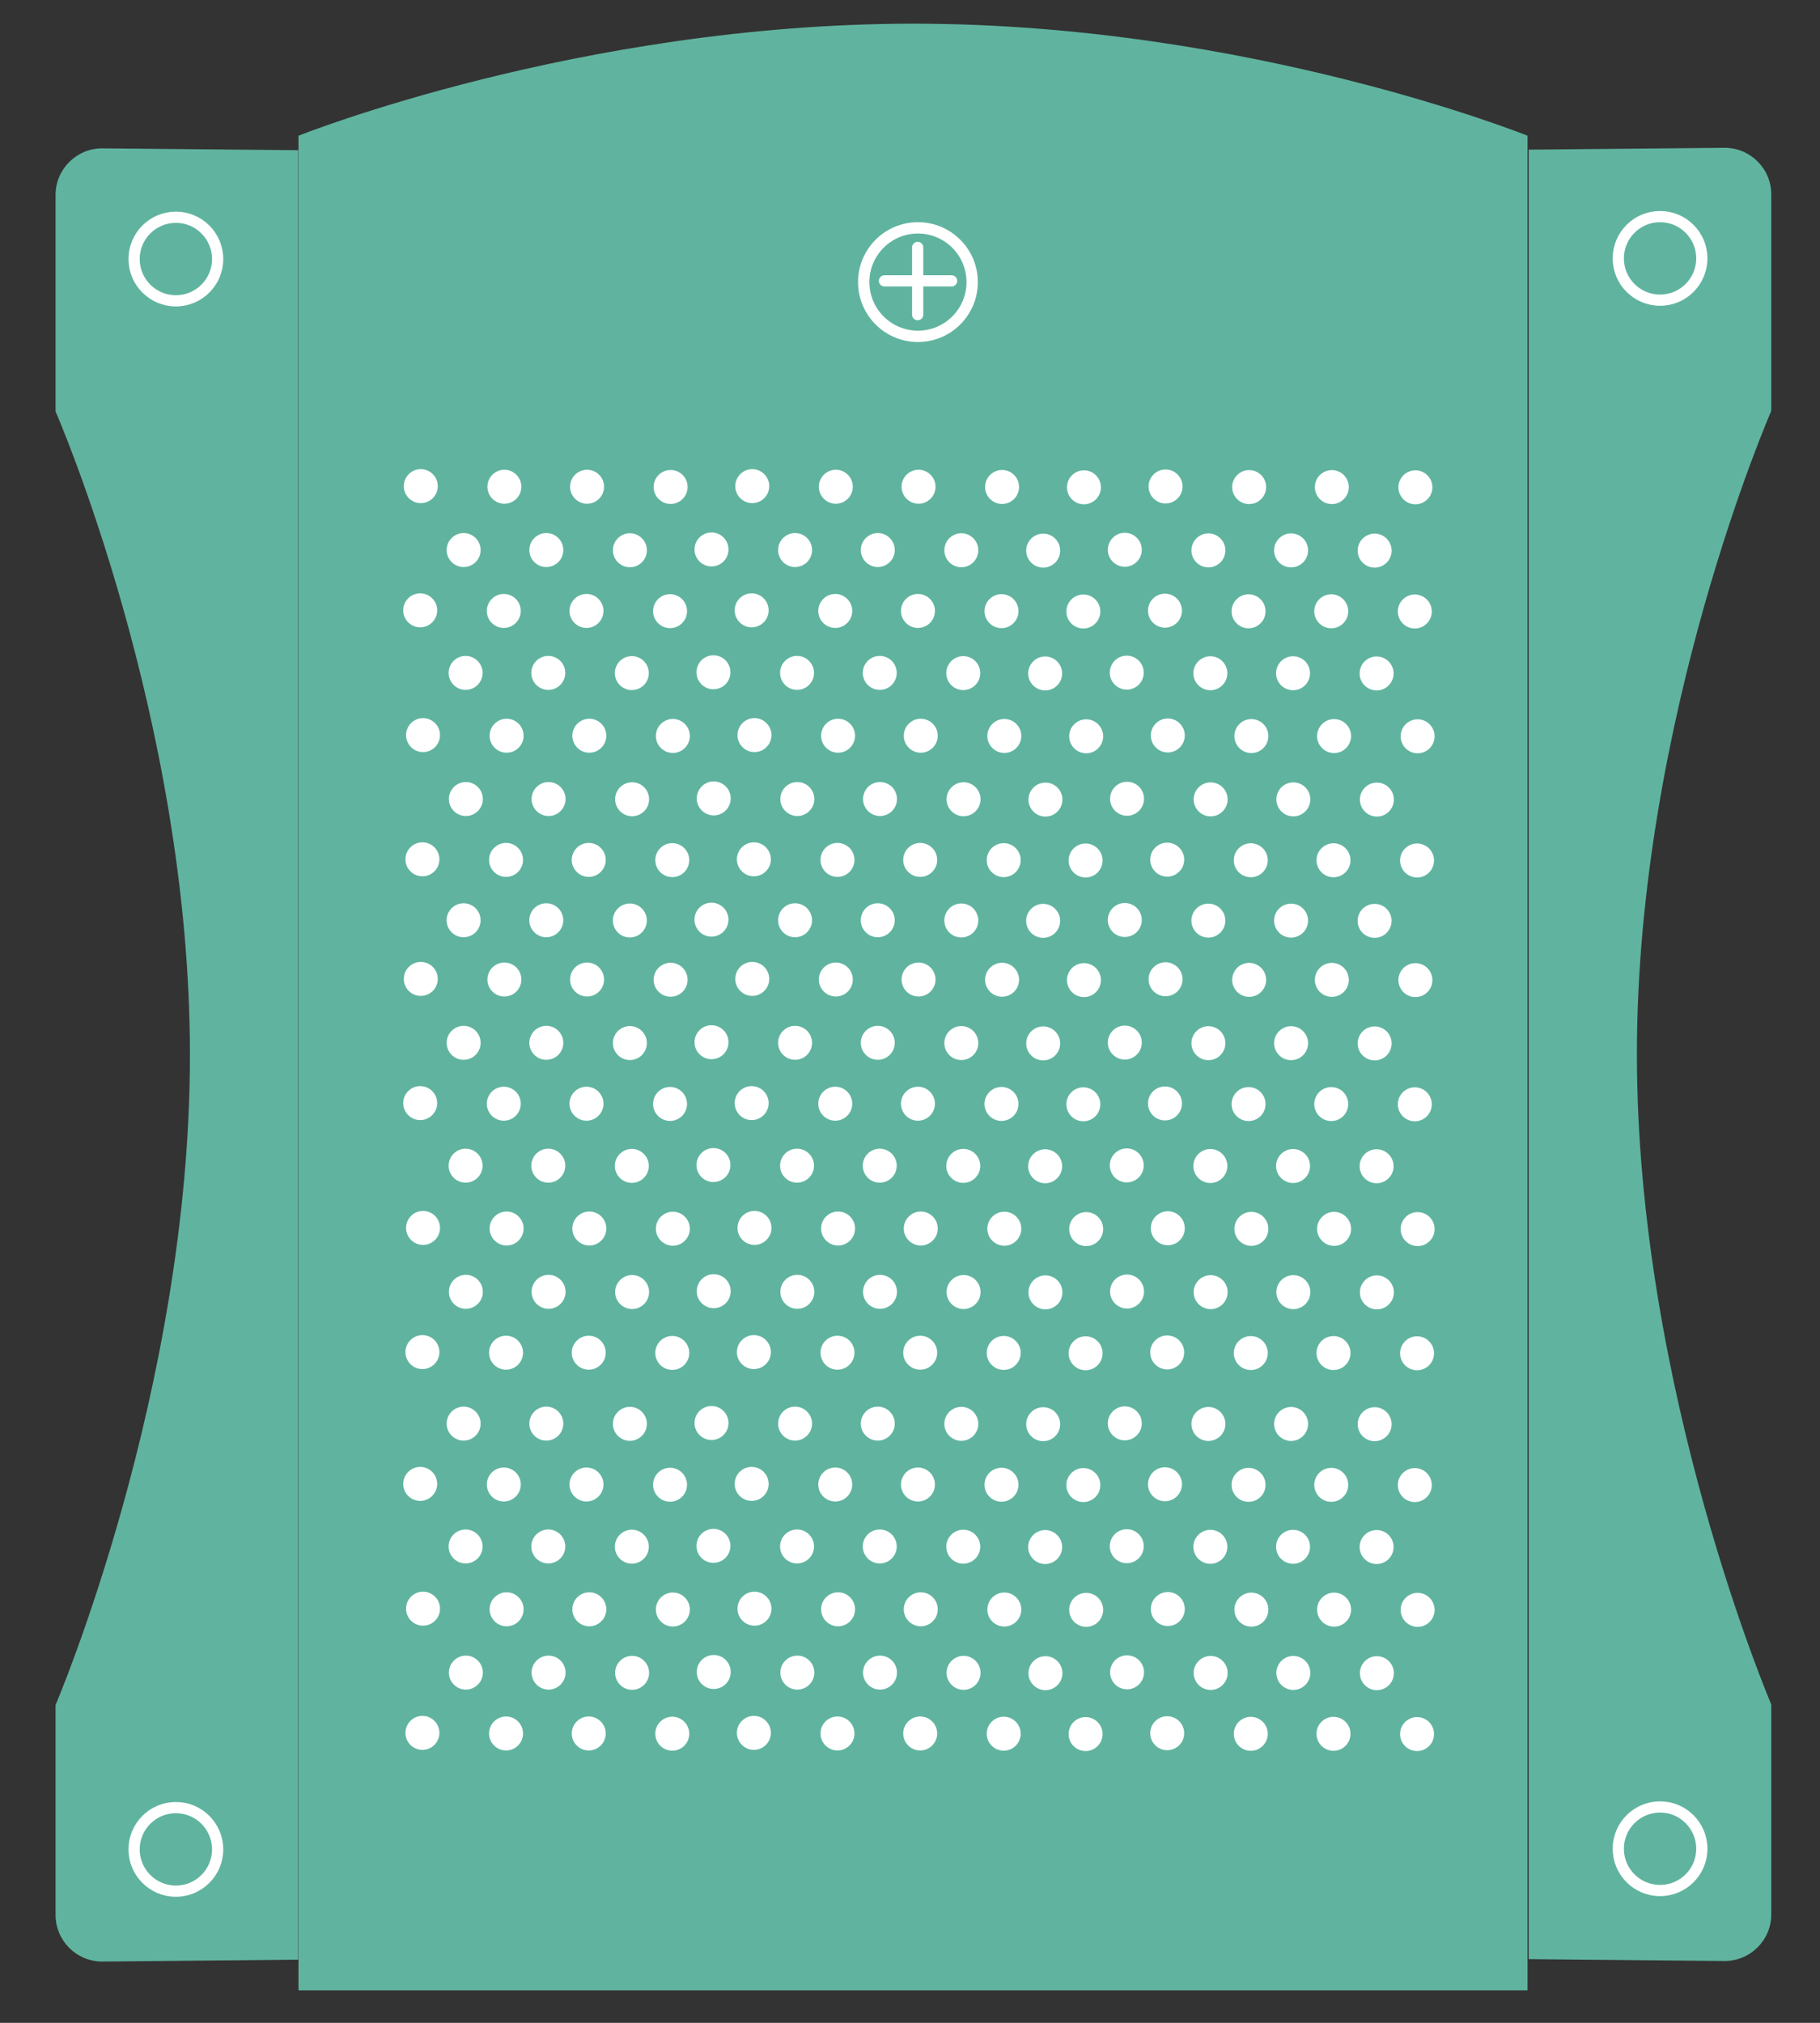 <svg viewBox="0 0 90 100" xmlns="http://www.w3.org/2000/svg" xml:space="preserve" style="fill-rule:evenodd;clip-rule:evenodd;stroke-linecap:round;stroke-miterlimit:1"><rect x="0" y="0" width="90" height="100" fill="#333333" stroke="none"/><path d="M78.778 9.756c0-1.156-1.046-2.094-2.335-2.094l-9.806.083v81.247l9.806.083c1.289 0 2.335-.938 2.335-2.094v-9.424s-6.726-14.102-6.726-29.193c0-15.1 6.726-28.89 6.726-28.89V9.756Z" style="fill:#60b49f" transform="matrix(.988 0 0 1.101 9.758 -1.129)"/><path d="M78.778 9.756c0-1.156-1.046-2.094-2.335-2.094l-9.806.083v81.247l9.806.083c1.289 0 2.335-.938 2.335-2.094v-9.424s-6.726-14.102-6.726-29.193c0-15.1 6.726-28.89 6.726-28.89V9.756Z" style="fill:#60b49f" transform="matrix(-.988 0 0 1.101 80.58 -1.102)"/><path d="M67.838 2.388s-12.426-5.31-27.43-5.31c-14.947 0-27.473 5.31-27.473 5.31v87.904h54.903V2.388Z" style="fill:#60b49f" transform="matrix(1.107 0 0 1.043 .44 4.219)"/><circle cx="8.418" cy="14.043" r="1.866" style="fill:none;stroke:#fff;stroke-width:.5px" transform="matrix(1.107 0 0 1.107 -.622 -2.74)"/><circle cx="8.418" cy="14.043" r="1.866" style="fill:none;stroke:#fff;stroke-width:.39px" transform="matrix(1.437 0 0 1.437 33.296 -6.234)"/><path d="M40.592 12.626v3" style="fill:none;stroke:#fff;stroke-width:.5px;stroke-linecap:butt" transform="matrix(1.107 0 0 1.107 .444 -1.744)"/><path d="M40.592 12.626v3" style="fill:none;stroke:#fff;stroke-width:.5px;stroke-linecap:butt" transform="matrix(0 1.107 -1.107 0 61.035 -31.051)"/><circle cx="8.418" cy="14.043" r="1.866" style="fill:none;stroke:#fff;stroke-width:.5px" transform="matrix(1.107 0 0 1.107 72.772 -2.772)"/><circle cx="8.418" cy="14.043" r="1.866" style="fill:none;stroke:#fff;stroke-width:.5px" transform="matrix(1.107 0 0 1.107 -.622 75.88)"/><circle cx="8.418" cy="14.043" r="1.866" style="fill:none;stroke:#fff;stroke-width:.5px" transform="matrix(1.107 0 0 1.107 72.772 75.848)"/><circle cx="18.634" cy="23.073" r=".635" style="fill:#fff" transform="translate(-3.826 -6.47) scale(1.322)"/><circle cx="18.634" cy="23.073" r=".635" style="fill:#fff" transform="translate(.308 -6.44) scale(1.322)"/><circle cx="18.634" cy="23.073" r=".635" style="fill:#fff" transform="translate(4.397 -6.44) scale(1.322)"/><circle cx="18.634" cy="23.073" r=".635" style="fill:#fff" transform="translate(8.528 -6.429) scale(1.322)"/><circle cx="18.634" cy="23.073" r=".635" style="fill:#fff" transform="translate(12.565 -6.47) scale(1.322)"/><circle cx="18.634" cy="23.073" r=".635" style="fill:#fff" transform="translate(16.698 -6.44) scale(1.322)"/><circle cx="18.634" cy="23.073" r=".635" style="fill:#fff" transform="translate(20.788 -6.44) scale(1.322)"/><circle cx="18.634" cy="23.073" r=".635" style="fill:#fff" transform="translate(24.919 -6.429) scale(1.322)"/><circle cx="18.634" cy="23.073" r=".635" style="fill:#fff" transform="translate(28.967 -6.412) scale(1.322)"/><circle cx="18.634" cy="23.073" r=".635" style="fill:#fff" transform="translate(33.003 -6.453) scale(1.322)"/><circle cx="18.634" cy="23.073" r=".635" style="fill:#fff" transform="translate(37.137 -6.423) scale(1.322)"/><circle cx="18.634" cy="23.073" r=".635" style="fill:#fff" transform="translate(41.226 -6.423) scale(1.322)"/><circle cx="18.634" cy="23.073" r=".635" style="fill:#fff" transform="translate(45.358 -6.412) scale(1.322)"/><circle cx="18.634" cy="23.073" r=".635" style="fill:#fff" transform="translate(-3.855 -.33) scale(1.322)"/><circle cx="18.634" cy="23.073" r=".635" style="fill:#fff" transform="translate(.279 -.3) scale(1.322)"/><circle cx="18.634" cy="23.073" r=".635" style="fill:#fff" transform="translate(4.368 -.3) scale(1.322)"/><circle cx="18.634" cy="23.073" r=".635" style="fill:#fff" transform="translate(8.5 -.29) scale(1.322)"/><circle cx="18.634" cy="23.073" r=".635" style="fill:#fff" transform="translate(12.536 -.33) scale(1.322)"/><circle cx="18.634" cy="23.073" r=".635" style="fill:#fff" transform="translate(16.67 -.3) scale(1.322)"/><circle cx="18.634" cy="23.073" r=".635" style="fill:#fff" transform="translate(20.759 -.3) scale(1.322)"/><circle cx="18.634" cy="23.073" r=".635" style="fill:#fff" transform="translate(24.89 -.29) scale(1.322)"/><circle cx="18.634" cy="23.073" r=".635" style="fill:#fff" transform="translate(28.938 -.273) scale(1.322)"/><circle cx="18.634" cy="23.073" r=".635" style="fill:#fff" transform="translate(32.974 -.314) scale(1.322)"/><circle cx="18.634" cy="23.073" r=".635" style="fill:#fff" transform="translate(37.108 -.283) scale(1.322)"/><circle cx="18.634" cy="23.073" r=".635" style="fill:#fff" transform="translate(41.197 -.283) scale(1.322)"/><circle cx="18.634" cy="23.073" r=".635" style="fill:#fff" transform="translate(45.329 -.273) scale(1.322)"/><circle cx="18.634" cy="23.073" r=".635" style="fill:#fff" transform="translate(-1.707 -3.31) scale(1.322)"/><circle cx="18.634" cy="23.073" r=".635" style="fill:#fff" transform="translate(2.382 -3.31) scale(1.322)"/><circle cx="18.634" cy="23.073" r=".635" style="fill:#fff" transform="translate(6.514 -3.3) scale(1.322)"/><circle cx="18.634" cy="23.073" r=".635" style="fill:#fff" transform="translate(10.55 -3.34) scale(1.322)"/><circle cx="18.634" cy="23.073" r=".635" style="fill:#fff" transform="translate(14.683 -3.31) scale(1.322)"/><circle cx="18.634" cy="23.073" r=".635" style="fill:#fff" transform="translate(18.773 -3.31) scale(1.322)"/><circle cx="18.634" cy="23.073" r=".635" style="fill:#fff" transform="translate(22.904 -3.3) scale(1.322)"/><circle cx="18.634" cy="23.073" r=".635" style="fill:#fff" transform="translate(26.952 -3.282) scale(1.322)"/><circle cx="18.634" cy="23.073" r=".635" style="fill:#fff" transform="translate(30.988 -3.324) scale(1.322)"/><circle cx="18.634" cy="23.073" r=".635" style="fill:#fff" transform="translate(35.122 -3.293) scale(1.322)"/><circle cx="18.634" cy="23.073" r=".635" style="fill:#fff" transform="translate(39.211 -3.293) scale(1.322)"/><circle cx="18.634" cy="23.073" r=".635" style="fill:#fff" transform="translate(43.343 -3.282) scale(1.322)"/><circle cx="18.634" cy="23.073" r=".635" style="fill:#fff" transform="translate(-3.715 5.838) scale(1.322)"/><circle cx="18.634" cy="23.073" r=".635" style="fill:#fff" transform="translate(.418 5.869) scale(1.322)"/><circle cx="18.634" cy="23.073" r=".635" style="fill:#fff" transform="translate(4.508 5.869) scale(1.322)"/><circle cx="18.634" cy="23.073" r=".635" style="fill:#fff" transform="translate(8.639 5.88) scale(1.322)"/><circle cx="18.634" cy="23.073" r=".635" style="fill:#fff" transform="translate(12.675 5.838) scale(1.322)"/><circle cx="18.634" cy="23.073" r=".635" style="fill:#fff" transform="translate(16.809 5.869) scale(1.322)"/><circle cx="18.634" cy="23.073" r=".635" style="fill:#fff" transform="translate(20.898 5.869) scale(1.322)"/><circle cx="18.634" cy="23.073" r=".635" style="fill:#fff" transform="translate(25.03 5.88) scale(1.322)"/><circle cx="18.634" cy="23.073" r=".635" style="fill:#fff" transform="translate(29.078 5.897) scale(1.322)"/><circle cx="18.634" cy="23.073" r=".635" style="fill:#fff" transform="translate(33.114 5.856) scale(1.322)"/><circle cx="18.634" cy="23.073" r=".635" style="fill:#fff" transform="translate(37.247 5.886) scale(1.322)"/><circle cx="18.634" cy="23.073" r=".635" style="fill:#fff" transform="translate(41.337 5.886) scale(1.322)"/><circle cx="18.634" cy="23.073" r=".635" style="fill:#fff" transform="translate(45.468 5.897) scale(1.322)"/><circle cx="18.634" cy="23.073" r=".635" style="fill:#fff" transform="translate(-3.745 11.978) scale(1.322)"/><circle cx="18.634" cy="23.073" r=".635" style="fill:#fff" transform="translate(.39 12.008) scale(1.322)"/><circle cx="18.634" cy="23.073" r=".635" style="fill:#fff" transform="translate(4.479 12.008) scale(1.322)"/><circle cx="18.634" cy="23.073" r=".635" style="fill:#fff" transform="translate(8.61 12.019) scale(1.322)"/><circle cx="18.634" cy="23.073" r=".635" style="fill:#fff" transform="translate(12.646 11.978) scale(1.322)"/><circle cx="18.634" cy="23.073" r=".635" style="fill:#fff" transform="translate(16.78 12.008) scale(1.322)"/><circle cx="18.634" cy="23.073" r=".635" style="fill:#fff" transform="translate(20.87 12.008) scale(1.322)"/><circle cx="18.634" cy="23.073" r=".635" style="fill:#fff" transform="translate(25 12.019) scale(1.322)"/><circle cx="18.634" cy="23.073" r=".635" style="fill:#fff" transform="translate(29.049 12.036) scale(1.322)"/><circle cx="18.634" cy="23.073" r=".635" style="fill:#fff" transform="translate(33.085 11.995) scale(1.322)"/><circle cx="18.634" cy="23.073" r=".635" style="fill:#fff" transform="translate(37.218 12.025) scale(1.322)"/><circle cx="18.634" cy="23.073" r=".635" style="fill:#fff" transform="translate(41.308 12.025) scale(1.322)"/><circle cx="18.634" cy="23.073" r=".635" style="fill:#fff" transform="translate(45.44 12.036) scale(1.322)"/><circle cx="18.634" cy="23.073" r=".635" style="fill:#fff" transform="translate(-1.597 8.998) scale(1.322)"/><circle cx="18.634" cy="23.073" r=".635" style="fill:#fff" transform="translate(2.493 8.998) scale(1.322)"/><circle cx="18.634" cy="23.073" r=".635" style="fill:#fff" transform="translate(6.624 9.009) scale(1.322)"/><circle cx="18.634" cy="23.073" r=".635" style="fill:#fff" transform="translate(10.66 8.968) scale(1.322)"/><circle cx="18.634" cy="23.073" r=".635" style="fill:#fff" transform="translate(14.794 8.998) scale(1.322)"/><circle cx="18.634" cy="23.073" r=".635" style="fill:#fff" transform="translate(18.883 8.998) scale(1.322)"/><circle cx="18.634" cy="23.073" r=".635" style="fill:#fff" transform="translate(23.015 9.009) scale(1.322)"/><circle cx="18.634" cy="23.073" r=".635" style="fill:#fff" transform="translate(27.063 9.026) scale(1.322)"/><circle cx="18.634" cy="23.073" r=".635" style="fill:#fff" transform="translate(31.099 8.985) scale(1.322)"/><circle cx="18.634" cy="23.073" r=".635" style="fill:#fff" transform="translate(35.233 9.015) scale(1.322)"/><circle cx="18.634" cy="23.073" r=".635" style="fill:#fff" transform="translate(39.322 9.015) scale(1.322)"/><circle cx="18.634" cy="23.073" r=".635" style="fill:#fff" transform="translate(43.453 9.026) scale(1.322)"/><circle cx="18.634" cy="23.073" r=".635" style="fill:#fff" transform="translate(-1.61 2.763) scale(1.322)"/><circle cx="18.634" cy="23.073" r=".635" style="fill:#fff" transform="translate(2.479 2.763) scale(1.322)"/><circle cx="18.634" cy="23.073" r=".635" style="fill:#fff" transform="translate(6.61 2.773) scale(1.322)"/><circle cx="18.634" cy="23.073" r=".635" style="fill:#fff" transform="translate(10.646 2.732) scale(1.322)"/><circle cx="18.634" cy="23.073" r=".635" style="fill:#fff" transform="translate(14.78 2.763) scale(1.322)"/><circle cx="18.634" cy="23.073" r=".635" style="fill:#fff" transform="translate(18.87 2.763) scale(1.322)"/><circle cx="18.634" cy="23.073" r=".635" style="fill:#fff" transform="translate(23 2.773) scale(1.322)"/><circle cx="18.634" cy="23.073" r=".635" style="fill:#fff" transform="translate(27.049 2.79) scale(1.322)"/><circle cx="18.634" cy="23.073" r=".635" style="fill:#fff" transform="translate(31.085 2.75) scale(1.322)"/><circle cx="18.634" cy="23.073" r=".635" style="fill:#fff" transform="translate(35.219 2.78) scale(1.322)"/><circle cx="18.634" cy="23.073" r=".635" style="fill:#fff" transform="translate(39.308 2.78) scale(1.322)"/><circle cx="18.634" cy="23.073" r=".635" style="fill:#fff" transform="translate(43.44 2.79) scale(1.322)"/><circle cx="18.634" cy="23.073" r=".635" style="fill:#fff" transform="translate(-3.826 17.891) scale(1.322)"/><circle cx="18.634" cy="23.073" r=".635" style="fill:#fff" transform="translate(.308 17.921) scale(1.322)"/><circle cx="18.634" cy="23.073" r=".635" style="fill:#fff" transform="translate(4.397 17.921) scale(1.322)"/><circle cx="18.634" cy="23.073" r=".635" style="fill:#fff" transform="translate(8.528 17.932) scale(1.322)"/><circle cx="18.634" cy="23.073" r=".635" style="fill:#fff" transform="translate(12.565 17.891) scale(1.322)"/><circle cx="18.634" cy="23.073" r=".635" style="fill:#fff" transform="translate(16.698 17.921) scale(1.322)"/><circle cx="18.634" cy="23.073" r=".635" style="fill:#fff" transform="translate(20.788 17.921) scale(1.322)"/><circle cx="18.634" cy="23.073" r=".635" style="fill:#fff" transform="translate(24.919 17.932) scale(1.322)"/><circle cx="18.634" cy="23.073" r=".635" style="fill:#fff" transform="translate(28.967 17.95) scale(1.322)"/><circle cx="18.634" cy="23.073" r=".635" style="fill:#fff" transform="translate(33.003 17.908) scale(1.322)"/><circle cx="18.634" cy="23.073" r=".635" style="fill:#fff" transform="translate(37.137 17.938) scale(1.322)"/><circle cx="18.634" cy="23.073" r=".635" style="fill:#fff" transform="translate(41.226 17.938) scale(1.322)"/><circle cx="18.634" cy="23.073" r=".635" style="fill:#fff" transform="translate(45.358 17.95) scale(1.322)"/><circle cx="18.634" cy="23.073" r=".635" style="fill:#fff" transform="translate(-3.855 24.03) scale(1.322)"/><circle cx="18.634" cy="23.073" r=".635" style="fill:#fff" transform="translate(.279 24.06) scale(1.322)"/><circle cx="18.634" cy="23.073" r=".635" style="fill:#fff" transform="translate(4.368 24.06) scale(1.322)"/><circle cx="18.634" cy="23.073" r=".635" style="fill:#fff" transform="translate(8.5 24.071) scale(1.322)"/><circle cx="18.634" cy="23.073" r=".635" style="fill:#fff" transform="translate(12.536 24.03) scale(1.322)"/><circle cx="18.634" cy="23.073" r=".635" style="fill:#fff" transform="translate(16.67 24.06) scale(1.322)"/><circle cx="18.634" cy="23.073" r=".635" style="fill:#fff" transform="translate(20.759 24.06) scale(1.322)"/><circle cx="18.634" cy="23.073" r=".635" style="fill:#fff" transform="translate(24.89 24.071) scale(1.322)"/><circle cx="18.634" cy="23.073" r=".635" style="fill:#fff" transform="translate(28.938 24.089) scale(1.322)"/><circle cx="18.634" cy="23.073" r=".635" style="fill:#fff" transform="translate(32.974 24.047) scale(1.322)"/><circle cx="18.634" cy="23.073" r=".635" style="fill:#fff" transform="translate(37.108 24.078) scale(1.322)"/><circle cx="18.634" cy="23.073" r=".635" style="fill:#fff" transform="translate(41.197 24.078) scale(1.322)"/><circle cx="18.634" cy="23.073" r=".635" style="fill:#fff" transform="translate(45.329 24.089) scale(1.322)"/><circle cx="18.634" cy="23.073" r=".635" style="fill:#fff" transform="translate(-1.707 21.05) scale(1.322)"/><circle cx="18.634" cy="23.073" r=".635" style="fill:#fff" transform="translate(2.382 21.05) scale(1.322)"/><circle cx="18.634" cy="23.073" r=".635" style="fill:#fff" transform="translate(6.514 21.062) scale(1.322)"/><circle cx="18.634" cy="23.073" r=".635" style="fill:#fff" transform="translate(10.55 21.02) scale(1.322)"/><circle cx="18.634" cy="23.073" r=".635" style="fill:#fff" transform="translate(14.683 21.05) scale(1.322)"/><circle cx="18.634" cy="23.073" r=".635" style="fill:#fff" transform="translate(18.773 21.05) scale(1.322)"/><circle cx="18.634" cy="23.073" r=".635" style="fill:#fff" transform="translate(22.904 21.062) scale(1.322)"/><circle cx="18.634" cy="23.073" r=".635" style="fill:#fff" transform="translate(26.952 21.079) scale(1.322)"/><circle cx="18.634" cy="23.073" r=".635" style="fill:#fff" transform="translate(30.988 21.038) scale(1.322)"/><circle cx="18.634" cy="23.073" r=".635" style="fill:#fff" transform="translate(35.122 21.068) scale(1.322)"/><circle cx="18.634" cy="23.073" r=".635" style="fill:#fff" transform="translate(39.211 21.068) scale(1.322)"/><circle cx="18.634" cy="23.073" r=".635" style="fill:#fff" transform="translate(43.343 21.079) scale(1.322)"/><circle cx="18.634" cy="23.073" r=".635" style="fill:#fff" transform="translate(-1.709 14.991) scale(1.322)"/><circle cx="18.634" cy="23.073" r=".635" style="fill:#fff" transform="translate(2.38 14.991) scale(1.322)"/><circle cx="18.634" cy="23.073" r=".635" style="fill:#fff" transform="translate(6.512 15.002) scale(1.322)"/><circle cx="18.634" cy="23.073" r=".635" style="fill:#fff" transform="translate(10.548 14.961) scale(1.322)"/><circle cx="18.634" cy="23.073" r=".635" style="fill:#fff" transform="translate(14.682 14.991) scale(1.322)"/><circle cx="18.634" cy="23.073" r=".635" style="fill:#fff" transform="translate(18.771 14.991) scale(1.322)"/><circle cx="18.634" cy="23.073" r=".635" style="fill:#fff" transform="translate(22.903 15.002) scale(1.322)"/><circle cx="18.634" cy="23.073" r=".635" style="fill:#fff" transform="translate(26.95 15.02) scale(1.322)"/><circle cx="18.634" cy="23.073" r=".635" style="fill:#fff" transform="translate(30.987 14.978) scale(1.322)"/><circle cx="18.634" cy="23.073" r=".635" style="fill:#fff" transform="translate(35.12 15.009) scale(1.322)"/><circle cx="18.634" cy="23.073" r=".635" style="fill:#fff" transform="translate(39.21 15.009) scale(1.322)"/><circle cx="18.634" cy="23.073" r=".635" style="fill:#fff" transform="translate(43.341 15.02) scale(1.322)"/><circle cx="18.634" cy="23.073" r=".635" style="fill:#fff" transform="translate(-3.715 30.2) scale(1.322)"/><circle cx="18.634" cy="23.073" r=".635" style="fill:#fff" transform="translate(.418 30.23) scale(1.322)"/><circle cx="18.634" cy="23.073" r=".635" style="fill:#fff" transform="translate(4.508 30.23) scale(1.322)"/><circle cx="18.634" cy="23.073" r=".635" style="fill:#fff" transform="translate(8.639 30.24) scale(1.322)"/><circle cx="18.634" cy="23.073" r=".635" style="fill:#fff" transform="translate(12.675 30.2) scale(1.322)"/><circle cx="18.634" cy="23.073" r=".635" style="fill:#fff" transform="translate(16.809 30.23) scale(1.322)"/><circle cx="18.634" cy="23.073" r=".635" style="fill:#fff" transform="translate(20.898 30.23) scale(1.322)"/><circle cx="18.634" cy="23.073" r=".635" style="fill:#fff" transform="translate(25.03 30.24) scale(1.322)"/><circle cx="18.634" cy="23.073" r=".635" style="fill:#fff" transform="translate(29.078 30.258) scale(1.322)"/><circle cx="18.634" cy="23.073" r=".635" style="fill:#fff" transform="translate(33.114 30.217) scale(1.322)"/><circle cx="18.634" cy="23.073" r=".635" style="fill:#fff" transform="translate(37.247 30.247) scale(1.322)"/><circle cx="18.634" cy="23.073" r=".635" style="fill:#fff" transform="translate(41.337 30.247) scale(1.322)"/><circle cx="18.634" cy="23.073" r=".635" style="fill:#fff" transform="translate(45.468 30.258) scale(1.322)"/><circle cx="18.634" cy="23.073" r=".635" style="fill:#fff" transform="translate(-3.745 36.339) scale(1.322)"/><circle cx="18.634" cy="23.073" r=".635" style="fill:#fff" transform="translate(.39 36.369) scale(1.322)"/><circle cx="18.634" cy="23.073" r=".635" style="fill:#fff" transform="translate(4.479 36.369) scale(1.322)"/><circle cx="18.634" cy="23.073" r=".635" style="fill:#fff" transform="translate(8.61 36.38) scale(1.322)"/><circle cx="18.634" cy="23.073" r=".635" style="fill:#fff" transform="translate(12.646 36.339) scale(1.322)"/><circle cx="18.634" cy="23.073" r=".635" style="fill:#fff" transform="translate(16.78 36.369) scale(1.322)"/><circle cx="18.634" cy="23.073" r=".635" style="fill:#fff" transform="translate(20.87 36.369) scale(1.322)"/><circle cx="18.634" cy="23.073" r=".635" style="fill:#fff" transform="translate(25 36.38) scale(1.322)"/><circle cx="18.634" cy="23.073" r=".635" style="fill:#fff" transform="translate(29.049 36.397) scale(1.322)"/><circle cx="18.634" cy="23.073" r=".635" style="fill:#fff" transform="translate(33.085 36.356) scale(1.322)"/><circle cx="18.634" cy="23.073" r=".635" style="fill:#fff" transform="translate(37.218 36.386) scale(1.322)"/><circle cx="18.634" cy="23.073" r=".635" style="fill:#fff" transform="translate(41.308 36.386) scale(1.322)"/><circle cx="18.634" cy="23.073" r=".635" style="fill:#fff" transform="translate(45.44 36.397) scale(1.322)"/><circle cx="18.634" cy="23.073" r=".635" style="fill:#fff" transform="translate(-1.597 33.36) scale(1.322)"/><circle cx="18.634" cy="23.073" r=".635" style="fill:#fff" transform="translate(2.493 33.36) scale(1.322)"/><circle cx="18.634" cy="23.073" r=".635" style="fill:#fff" transform="translate(6.624 33.37) scale(1.322)"/><circle cx="18.634" cy="23.073" r=".635" style="fill:#fff" transform="translate(10.66 33.329) scale(1.322)"/><circle cx="18.634" cy="23.073" r=".635" style="fill:#fff" transform="translate(14.794 33.36) scale(1.322)"/><circle cx="18.634" cy="23.073" r=".635" style="fill:#fff" transform="translate(18.883 33.36) scale(1.322)"/><circle cx="18.634" cy="23.073" r=".635" style="fill:#fff" transform="translate(23.015 33.37) scale(1.322)"/><circle cx="18.634" cy="23.073" r=".635" style="fill:#fff" transform="translate(27.063 33.387) scale(1.322)"/><circle cx="18.634" cy="23.073" r=".635" style="fill:#fff" transform="translate(31.099 33.346) scale(1.322)"/><circle cx="18.634" cy="23.073" r=".635" style="fill:#fff" transform="translate(35.233 33.376) scale(1.322)"/><circle cx="18.634" cy="23.073" r=".635" style="fill:#fff" transform="translate(39.322 33.376) scale(1.322)"/><circle cx="18.634" cy="23.073" r=".635" style="fill:#fff" transform="translate(43.453 33.387) scale(1.322)"/><circle cx="18.634" cy="23.073" r=".635" style="fill:#fff" transform="translate(-1.61 27.124) scale(1.322)"/><circle cx="18.634" cy="23.073" r=".635" style="fill:#fff" transform="translate(2.479 27.124) scale(1.322)"/><circle cx="18.634" cy="23.073" r=".635" style="fill:#fff" transform="translate(6.61 27.134) scale(1.322)"/><circle cx="18.634" cy="23.073" r=".635" style="fill:#fff" transform="translate(10.646 27.093) scale(1.322)"/><circle cx="18.634" cy="23.073" r=".635" style="fill:#fff" transform="translate(14.78 27.124) scale(1.322)"/><circle cx="18.634" cy="23.073" r=".635" style="fill:#fff" transform="translate(18.87 27.124) scale(1.322)"/><circle cx="18.634" cy="23.073" r=".635" style="fill:#fff" transform="translate(23 27.134) scale(1.322)"/><circle cx="18.634" cy="23.073" r=".635" style="fill:#fff" transform="translate(27.049 27.152) scale(1.322)"/><circle cx="18.634" cy="23.073" r=".635" style="fill:#fff" transform="translate(31.085 27.11) scale(1.322)"/><circle cx="18.634" cy="23.073" r=".635" style="fill:#fff" transform="translate(35.219 27.14) scale(1.322)"/><circle cx="18.634" cy="23.073" r=".635" style="fill:#fff" transform="translate(39.308 27.14) scale(1.322)"/><circle cx="18.634" cy="23.073" r=".635" style="fill:#fff" transform="translate(43.44 27.152) scale(1.322)"/><circle cx="18.634" cy="23.073" r=".635" style="fill:#fff" transform="translate(-3.855 42.855) scale(1.322)"/><circle cx="18.634" cy="23.073" r=".635" style="fill:#fff" transform="translate(.279 42.885) scale(1.322)"/><circle cx="18.634" cy="23.073" r=".635" style="fill:#fff" transform="translate(4.368 42.885) scale(1.322)"/><circle cx="18.634" cy="23.073" r=".635" style="fill:#fff" transform="translate(8.5 42.896) scale(1.322)"/><circle cx="18.634" cy="23.073" r=".635" style="fill:#fff" transform="translate(12.536 42.855) scale(1.322)"/><circle cx="18.634" cy="23.073" r=".635" style="fill:#fff" transform="translate(16.67 42.885) scale(1.322)"/><circle cx="18.634" cy="23.073" r=".635" style="fill:#fff" transform="translate(20.759 42.885) scale(1.322)"/><circle cx="18.634" cy="23.073" r=".635" style="fill:#fff" transform="translate(24.89 42.896) scale(1.322)"/><circle cx="18.634" cy="23.073" r=".635" style="fill:#fff" transform="translate(28.938 42.913) scale(1.322)"/><circle cx="18.634" cy="23.073" r=".635" style="fill:#fff" transform="translate(32.974 42.872) scale(1.322)"/><circle cx="18.634" cy="23.073" r=".635" style="fill:#fff" transform="translate(37.108 42.902) scale(1.322)"/><circle cx="18.634" cy="23.073" r=".635" style="fill:#fff" transform="translate(41.197 42.902) scale(1.322)"/><circle cx="18.634" cy="23.073" r=".635" style="fill:#fff" transform="translate(45.329 42.913) scale(1.322)"/><circle cx="18.634" cy="23.073" r=".635" style="fill:#fff" transform="translate(-1.707 39.875) scale(1.322)"/><circle cx="18.634" cy="23.073" r=".635" style="fill:#fff" transform="translate(2.382 39.875) scale(1.322)"/><circle cx="18.634" cy="23.073" r=".635" style="fill:#fff" transform="translate(6.514 39.886) scale(1.322)"/><circle cx="18.634" cy="23.073" r=".635" style="fill:#fff" transform="translate(10.55 39.845) scale(1.322)"/><circle cx="18.634" cy="23.073" r=".635" style="fill:#fff" transform="translate(14.683 39.875) scale(1.322)"/><circle cx="18.634" cy="23.073" r=".635" style="fill:#fff" transform="translate(18.773 39.875) scale(1.322)"/><circle cx="18.634" cy="23.073" r=".635" style="fill:#fff" transform="translate(22.904 39.886) scale(1.322)"/><circle cx="18.634" cy="23.073" r=".635" style="fill:#fff" transform="translate(26.952 39.903) scale(1.322)"/><circle cx="18.634" cy="23.073" r=".635" style="fill:#fff" transform="translate(30.988 39.862) scale(1.322)"/><circle cx="18.634" cy="23.073" r=".635" style="fill:#fff" transform="translate(35.122 39.892) scale(1.322)"/><circle cx="18.634" cy="23.073" r=".635" style="fill:#fff" transform="translate(39.211 39.892) scale(1.322)"/><circle cx="18.634" cy="23.073" r=".635" style="fill:#fff" transform="translate(43.343 39.903) scale(1.322)"/><circle cx="18.634" cy="23.073" r=".635" style="fill:#fff" transform="translate(-3.715 49.024) scale(1.322)"/><circle cx="18.634" cy="23.073" r=".635" style="fill:#fff" transform="translate(.418 49.054) scale(1.322)"/><circle cx="18.634" cy="23.073" r=".635" style="fill:#fff" transform="translate(4.508 49.054) scale(1.322)"/><circle cx="18.634" cy="23.073" r=".635" style="fill:#fff" transform="translate(8.639 49.065) scale(1.322)"/><circle cx="18.634" cy="23.073" r=".635" style="fill:#fff" transform="translate(12.675 49.024) scale(1.322)"/><circle cx="18.634" cy="23.073" r=".635" style="fill:#fff" transform="translate(16.809 49.054) scale(1.322)"/><circle cx="18.634" cy="23.073" r=".635" style="fill:#fff" transform="translate(20.898 49.054) scale(1.322)"/><circle cx="18.634" cy="23.073" r=".635" style="fill:#fff" transform="translate(25.03 49.065) scale(1.322)"/><circle cx="18.634" cy="23.073" r=".635" style="fill:#fff" transform="translate(29.078 49.082) scale(1.322)"/><circle cx="18.634" cy="23.073" r=".635" style="fill:#fff" transform="translate(33.114 49.041) scale(1.322)"/><circle cx="18.634" cy="23.073" r=".635" style="fill:#fff" transform="translate(37.247 49.071) scale(1.322)"/><circle cx="18.634" cy="23.073" r=".635" style="fill:#fff" transform="translate(41.337 49.071) scale(1.322)"/><circle cx="18.634" cy="23.073" r=".635" style="fill:#fff" transform="translate(45.468 49.082) scale(1.322)"/><circle cx="18.634" cy="23.073" r=".635" style="fill:#fff" transform="translate(-3.745 55.163) scale(1.322)"/><circle cx="18.634" cy="23.073" r=".635" style="fill:#fff" transform="translate(.39 55.193) scale(1.322)"/><circle cx="18.634" cy="23.073" r=".635" style="fill:#fff" transform="translate(4.479 55.193) scale(1.322)"/><circle cx="18.634" cy="23.073" r=".635" style="fill:#fff" transform="translate(8.61 55.204) scale(1.322)"/><circle cx="18.634" cy="23.073" r=".635" style="fill:#fff" transform="translate(12.646 55.163) scale(1.322)"/><circle cx="18.634" cy="23.073" r=".635" style="fill:#fff" transform="translate(16.78 55.193) scale(1.322)"/><circle cx="18.634" cy="23.073" r=".635" style="fill:#fff" transform="translate(20.87 55.193) scale(1.322)"/><circle cx="18.634" cy="23.073" r=".635" style="fill:#fff" transform="translate(25 55.204) scale(1.322)"/><circle cx="18.634" cy="23.073" r=".635" style="fill:#fff" transform="translate(29.049 55.222) scale(1.322)"/><circle cx="18.634" cy="23.073" r=".635" style="fill:#fff" transform="translate(33.085 55.18) scale(1.322)"/><circle cx="18.634" cy="23.073" r=".635" style="fill:#fff" transform="translate(37.218 55.21) scale(1.322)"/><circle cx="18.634" cy="23.073" r=".635" style="fill:#fff" transform="translate(41.308 55.21) scale(1.322)"/><circle cx="18.634" cy="23.073" r=".635" style="fill:#fff" transform="translate(45.44 55.222) scale(1.322)"/><circle cx="18.634" cy="23.073" r=".635" style="fill:#fff" transform="translate(-1.597 52.184) scale(1.322)"/><circle cx="18.634" cy="23.073" r=".635" style="fill:#fff" transform="translate(2.493 52.184) scale(1.322)"/><circle cx="18.634" cy="23.073" r=".635" style="fill:#fff" transform="translate(6.624 52.195) scale(1.322)"/><circle cx="18.634" cy="23.073" r=".635" style="fill:#fff" transform="translate(10.66 52.153) scale(1.322)"/><circle cx="18.634" cy="23.073" r=".635" style="fill:#fff" transform="translate(14.794 52.184) scale(1.322)"/><circle cx="18.634" cy="23.073" r=".635" style="fill:#fff" transform="translate(18.883 52.184) scale(1.322)"/><circle cx="18.634" cy="23.073" r=".635" style="fill:#fff" transform="translate(23.015 52.195) scale(1.322)"/><circle cx="18.634" cy="23.073" r=".635" style="fill:#fff" transform="translate(27.063 52.212) scale(1.322)"/><circle cx="18.634" cy="23.073" r=".635" style="fill:#fff" transform="translate(31.099 52.17) scale(1.322)"/><circle cx="18.634" cy="23.073" r=".635" style="fill:#fff" transform="translate(35.233 52.2) scale(1.322)"/><circle cx="18.634" cy="23.073" r=".635" style="fill:#fff" transform="translate(39.322 52.2) scale(1.322)"/><circle cx="18.634" cy="23.073" r=".635" style="fill:#fff" transform="translate(43.453 52.212) scale(1.322)"/><circle cx="18.634" cy="23.073" r=".635" style="fill:#fff" transform="translate(-1.61 45.948) scale(1.322)"/><circle cx="18.634" cy="23.073" r=".635" style="fill:#fff" transform="translate(2.479 45.948) scale(1.322)"/><circle cx="18.634" cy="23.073" r=".635" style="fill:#fff" transform="translate(6.61 45.959) scale(1.322)"/><circle cx="18.634" cy="23.073" r=".635" style="fill:#fff" transform="translate(10.646 45.918) scale(1.322)"/><circle cx="18.634" cy="23.073" r=".635" style="fill:#fff" transform="translate(14.78 45.948) scale(1.322)"/><circle cx="18.634" cy="23.073" r=".635" style="fill:#fff" transform="translate(18.87 45.948) scale(1.322)"/><circle cx="18.634" cy="23.073" r=".635" style="fill:#fff" transform="translate(23 45.959) scale(1.322)"/><circle cx="18.634" cy="23.073" r=".635" style="fill:#fff" transform="translate(27.049 45.976) scale(1.322)"/><circle cx="18.634" cy="23.073" r=".635" style="fill:#fff" transform="translate(31.085 45.935) scale(1.322)"/><circle cx="18.634" cy="23.073" r=".635" style="fill:#fff" transform="translate(35.219 45.965) scale(1.322)"/><circle cx="18.634" cy="23.073" r=".635" style="fill:#fff" transform="translate(39.308 45.965) scale(1.322)"/><circle cx="18.634" cy="23.073" r=".635" style="fill:#fff" transform="translate(43.44 45.976) scale(1.322)"/></svg>